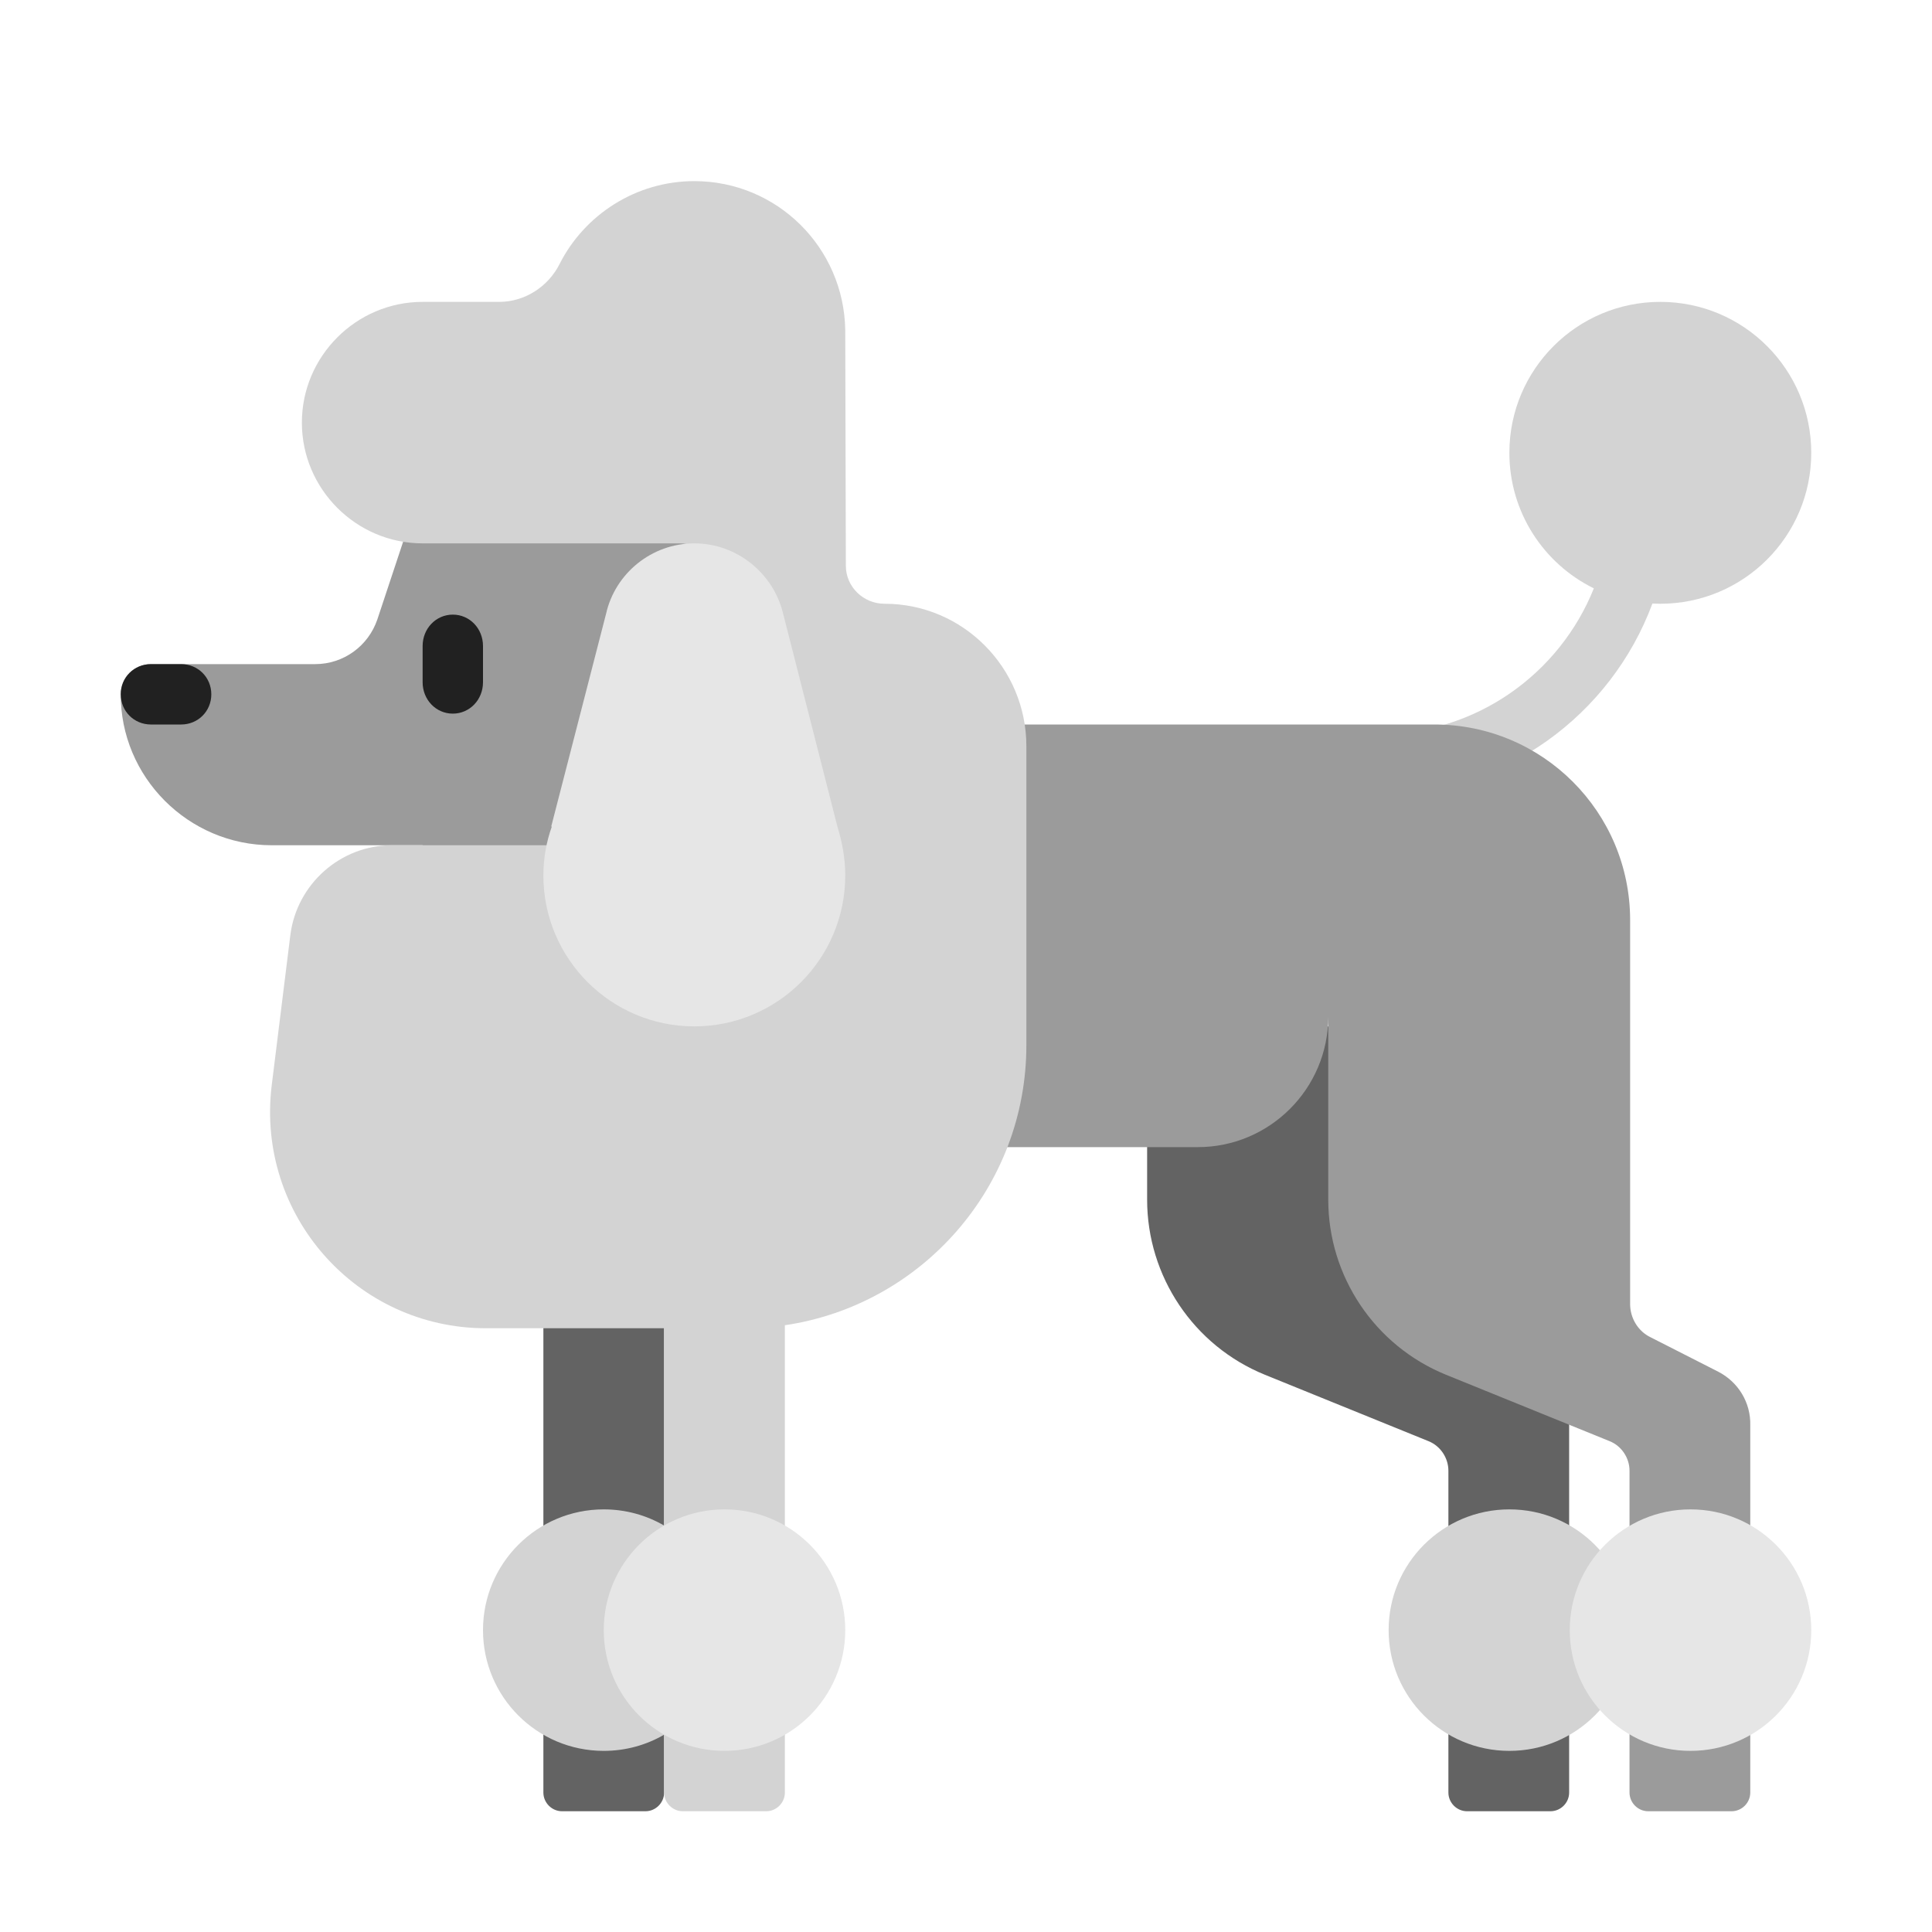 <svg width="1024" height="1024" viewBox="0 0 32 32" fill="none" xmlns="http://www.w3.org/2000/svg">
<path d="M30 7.5C30 8.881 28.881 10 27.5 10C27.456 10 27.412 9.999 27.369 9.997C26.685 11.84 24.915 13.16 22.84 13.16C22.56 13.16 22.34 12.94 22.34 12.66C22.34 12.38 22.56 12.16 22.84 12.16C24.451 12.16 25.834 11.158 26.399 9.745C25.57 9.338 25 8.485 25 7.5C25 6.119 26.119 5 27.5 5C28.881 5 30 6.119 30 7.5Z" fill="#D3D3D3"/>
<path d="M19 19.87V17H24V21.6C24 21.83 24.13 22.05 24.33 22.16L25.45 22.73C25.78 22.9 25.99 23.24 25.99 23.61V29.69C25.99 29.86 25.85 30 25.68 30H24.3C24.13 30 23.99 29.86 23.99 29.69V24.36C23.99 24.15 23.86 23.95 23.66 23.87L20.95 22.77C19.77 22.29 19 21.14 19 19.87Z" fill="#636363"/>
<path d="M9 21H11V29.69C11 29.86 10.86 30 10.69 30H9.31C9.14 30 9 29.86 9 29.69V21Z" fill="#636363"/>
<path d="M6.25 10.26L7 8H12V12H23.76C25.55 12 27 13.45 27 15.24V21.6C27 21.83 27.13 22.05 27.34 22.15L28.46 22.72C28.79 22.89 29 23.23 28.99 23.61V29.69C28.99 29.86 28.85 30 28.68 30H27.3C27.13 30 26.99 29.86 26.99 29.69V24.36C26.99 24.15 26.86 23.95 26.66 23.87L23.95 22.77C22.77 22.29 22 21.14 22 19.87V16.84C22 18.03 21.03 19 19.84 19H7V14H4.5C3.12 14 1.99 12.87 2 11.49C2 11.22 2.23 11 2.5 11H5.22C5.69 11 6.1 10.7 6.25 10.26Z" fill="#9B9B9B"/>
<path d="M7 11.3C7 11.59 7.221 11.82 7.5 11.82C7.779 11.82 8 11.59 8 11.3V10.7C8 10.41 7.779 10.18 7.5 10.18C7.221 10.18 7 10.41 7 10.7V11.3Z" fill="#212121"/>
<path d="M2.5 12H3C3.28 12 3.5 11.78 3.5 11.5C3.5 11.22 3.28 11 3 11H2.5C2.22 11 2 11.22 2 11.5C2 11.78 2.22 12 2.5 12Z" fill="#212121"/>
<path d="M14.65 10C14.3 10 14.01 9.72 14.01 9.37L14 5.47C13.98 4.1 12.87 3 11.5 3C10.53 3 9.68 3.56 9.27 4.37C9.08 4.75 8.69 5 8.27 5H7C5.9 5 5 5.9 5 7C5 8.1 5.9 9 7 9H11.25C11.66 9 12 9.34 12 9.75L12.02 14H6.49C5.64 14 4.92 14.64 4.81 15.48L4.5 17.98C4.24 20.12 5.9 22 8.05 22H11V25.268C10.706 25.097 10.364 25 10 25C8.895 25 8 25.895 8 27C8 28.105 8.895 29 10 29C10.364 29 10.706 28.903 11 28.732V29.69C11 29.86 11.14 30 11.31 30H12.69C12.86 30 13 29.86 13 29.69V21.95C15.263 21.616 17 19.666 17 17.31V12.36C17 11.06 15.95 10 14.65 10Z" fill="#D3D3D3"/>
<path d="M25 29C26.105 29 27 28.105 27 27C27 25.895 26.105 25 25 25C23.895 25 23 25.895 23 27C23 28.105 23.895 29 25 29Z" fill="#D3D3D3"/>
<path d="M13.87 13.69L12.97 10.16C12.81 9.5 12.21 9 11.5 9C10.79 9 10.19 9.5 10.04 10.16L9.13 13.69H9.14C9.05 13.94 9 14.22 9 14.5C9 15.88 10.12 17 11.5 17C12.88 17 14 15.88 14 14.5C14 14.22 13.95 13.95 13.87 13.69Z" fill="#E6E6E6"/>
<path d="M28 29C29.105 29 30 28.105 30 27C30 25.895 29.105 25 28 25C26.895 25 26 25.895 26 27C26 28.105 26.895 29 28 29Z" fill="#E6E6E6"/>
<path d="M14 27C14 28.105 13.105 29 12 29C10.895 29 10 28.105 10 27C10 25.895 10.895 25 12 25C13.105 25 14 25.895 14 27Z" fill="#E6E6E6"/>
</svg>
